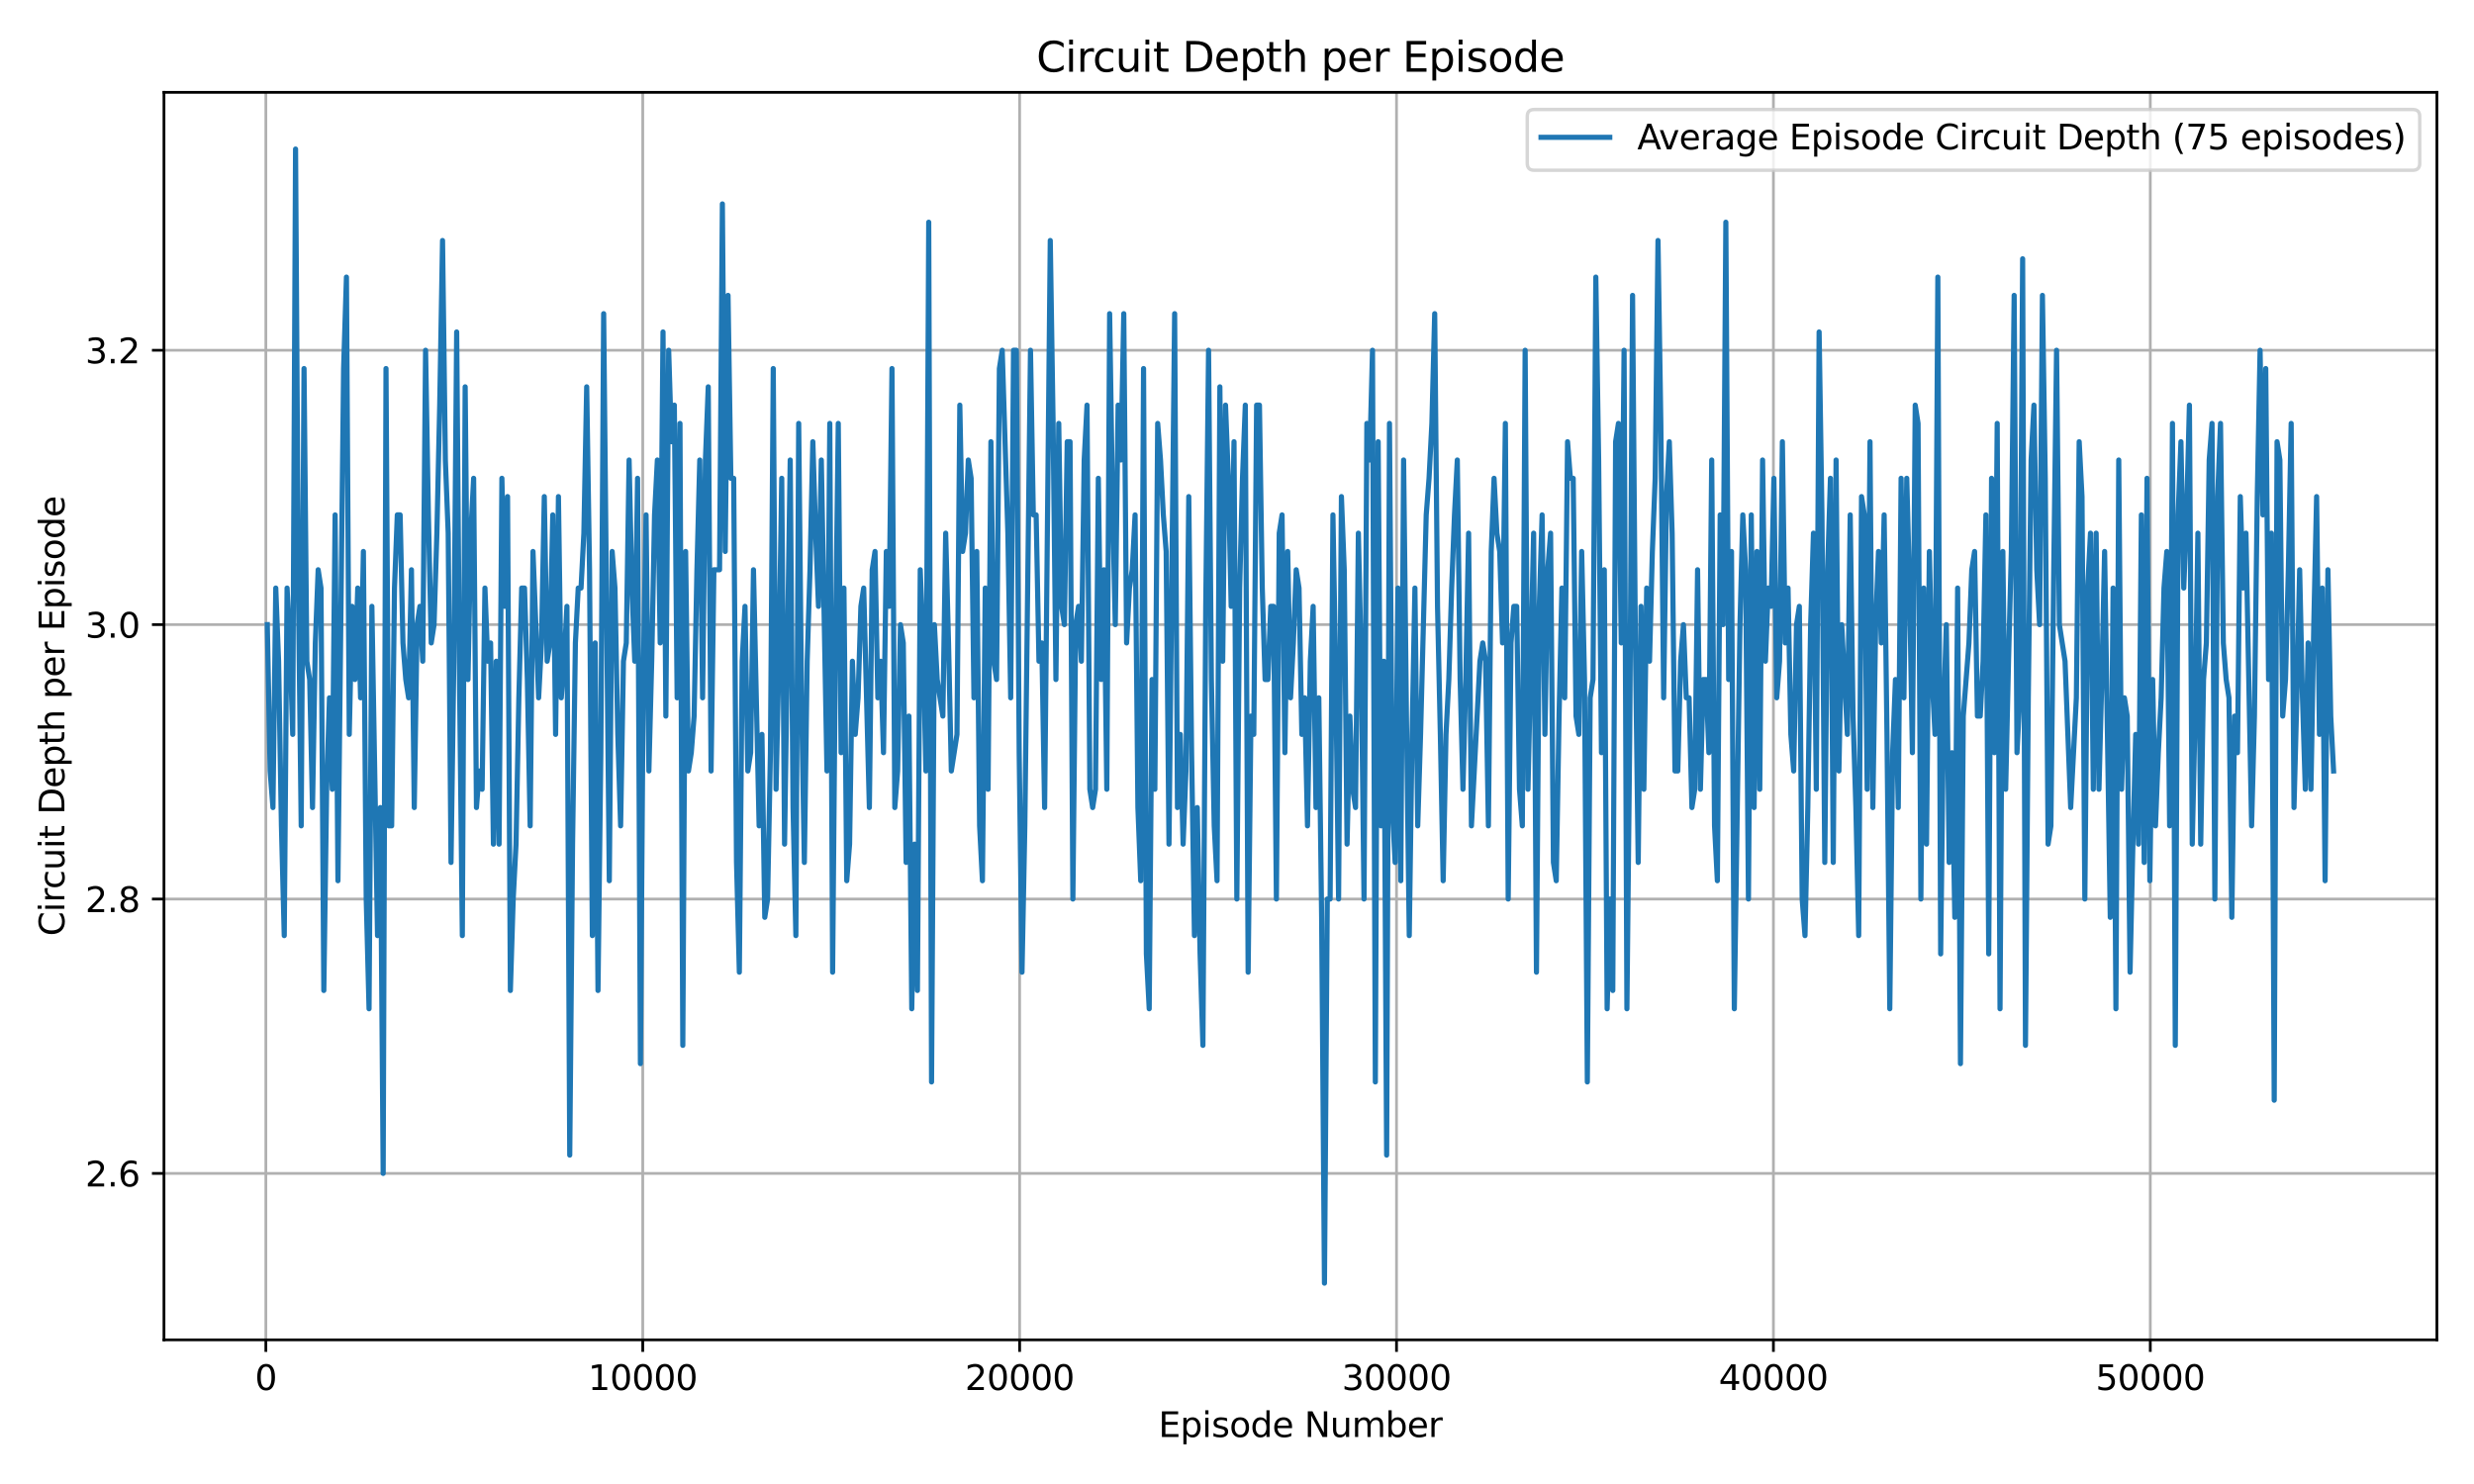 <?xml version="1.0" encoding="utf-8" standalone="no"?>
<!DOCTYPE svg PUBLIC "-//W3C//DTD SVG 1.1//EN"
  "http://www.w3.org/Graphics/SVG/1.1/DTD/svg11.dtd">
<svg xmlns:xlink="http://www.w3.org/1999/xlink" width="720pt" height="432pt" viewBox="0 0 720 432" xmlns="http://www.w3.org/2000/svg" version="1.1">
 <defs>
  <style type="text/css">*{stroke-linejoin: round; stroke-linecap: butt}</style>
 </defs>
 <g id="figure_1">
  <g id="patch_1">
   <path d="M 0 432 
L 720 432 
L 720 0 
L 0 0 
z
" style="fill: #ffffff"/>
  </g>
  <g id="axes_1">
   <g id="patch_2">
    <path d="M 47.72 390.04 
L 709.2 390.04 
L 709.2 26.88 
L 47.72 26.88 
z
" style="fill: #ffffff"/>
   </g>
   <g id="matplotlib.axis_1">
    <g id="xtick_1">
     <g id="line2d_1">
      <path d="M 77.37 390.04 
L 77.37 26.88 
" clip-path="url(#pae2200639e)" style="fill: none; stroke: #b0b0b0; stroke-width: 0.8; stroke-linecap: square"/>
     </g>
     <g id="line2d_2">
      <defs>
       <path id="mbb063ff91b" d="M 0 0 
L 0 3.5 
" style="stroke: #000000; stroke-width: 0.8"/>
      </defs>
      <g>
       <use xlink:href="#mbb063ff91b" x="77.37" y="390.04" style="stroke: #000000; stroke-width: 0.8"/>
      </g>
     </g>
     <g id="text_1">
      <!-- 0 -->
      <g transform="translate(74.189 404.638) scale(0.1 -0.1)">
       <defs>
        <path id="DejaVuSans-30" d="M 2034 4250 
Q 1547 4250 1301 3770 
Q 1056 3291 1056 2328 
Q 1056 1369 1301 889 
Q 1547 409 2034 409 
Q 2525 409 2770 889 
Q 3016 1369 3016 2328 
Q 3016 3291 2770 3770 
Q 2525 4250 2034 4250 
z
M 2034 4750 
Q 2819 4750 3233 4129 
Q 3647 3509 3647 2328 
Q 3647 1150 3233 529 
Q 2819 -91 2034 -91 
Q 1250 -91 836 529 
Q 422 1150 422 2328 
Q 422 3509 836 4129 
Q 1250 4750 2034 4750 
z
" transform="scale(0.016)"/>
       </defs>
       <use xlink:href="#DejaVuSans-30"/>
      </g>
     </g>
    </g>
    <g id="xtick_2">
     <g id="line2d_3">
      <path d="M 187.055 390.04 
L 187.055 26.88 
" clip-path="url(#pae2200639e)" style="fill: none; stroke: #b0b0b0; stroke-width: 0.8; stroke-linecap: square"/>
     </g>
     <g id="line2d_4">
      <g>
       <use xlink:href="#mbb063ff91b" x="187.055" y="390.04" style="stroke: #000000; stroke-width: 0.8"/>
      </g>
     </g>
     <g id="text_2">
      <!-- 10000 -->
      <g transform="translate(171.149 404.638) scale(0.1 -0.1)">
       <defs>
        <path id="DejaVuSans-31" d="M 794 531 
L 1825 531 
L 1825 4091 
L 703 3866 
L 703 4441 
L 1819 4666 
L 2450 4666 
L 2450 531 
L 3481 531 
L 3481 0 
L 794 0 
L 794 531 
z
" transform="scale(0.016)"/>
       </defs>
       <use xlink:href="#DejaVuSans-31"/>
       <use xlink:href="#DejaVuSans-30" transform="translate(63.623 0)"/>
       <use xlink:href="#DejaVuSans-30" transform="translate(127.246 0)"/>
       <use xlink:href="#DejaVuSans-30" transform="translate(190.869 0)"/>
       <use xlink:href="#DejaVuSans-30" transform="translate(254.492 0)"/>
      </g>
     </g>
    </g>
    <g id="xtick_3">
     <g id="line2d_5">
      <path d="M 296.74 390.04 
L 296.74 26.88 
" clip-path="url(#pae2200639e)" style="fill: none; stroke: #b0b0b0; stroke-width: 0.8; stroke-linecap: square"/>
     </g>
     <g id="line2d_6">
      <g>
       <use xlink:href="#mbb063ff91b" x="296.74" y="390.04" style="stroke: #000000; stroke-width: 0.8"/>
      </g>
     </g>
     <g id="text_3">
      <!-- 20000 -->
      <g transform="translate(280.833 404.638) scale(0.1 -0.1)">
       <defs>
        <path id="DejaVuSans-32" d="M 1228 531 
L 3431 531 
L 3431 0 
L 469 0 
L 469 531 
Q 828 903 1448 1529 
Q 2069 2156 2228 2338 
Q 2531 2678 2651 2914 
Q 2772 3150 2772 3378 
Q 2772 3750 2511 3984 
Q 2250 4219 1831 4219 
Q 1534 4219 1204 4116 
Q 875 4013 500 3803 
L 500 4441 
Q 881 4594 1212 4672 
Q 1544 4750 1819 4750 
Q 2544 4750 2975 4387 
Q 3406 4025 3406 3419 
Q 3406 3131 3298 2873 
Q 3191 2616 2906 2266 
Q 2828 2175 2409 1742 
Q 1991 1309 1228 531 
z
" transform="scale(0.016)"/>
       </defs>
       <use xlink:href="#DejaVuSans-32"/>
       <use xlink:href="#DejaVuSans-30" transform="translate(63.623 0)"/>
       <use xlink:href="#DejaVuSans-30" transform="translate(127.246 0)"/>
       <use xlink:href="#DejaVuSans-30" transform="translate(190.869 0)"/>
       <use xlink:href="#DejaVuSans-30" transform="translate(254.492 0)"/>
      </g>
     </g>
    </g>
    <g id="xtick_4">
     <g id="line2d_7">
      <path d="M 406.424 390.04 
L 406.424 26.88 
" clip-path="url(#pae2200639e)" style="fill: none; stroke: #b0b0b0; stroke-width: 0.8; stroke-linecap: square"/>
     </g>
     <g id="line2d_8">
      <g>
       <use xlink:href="#mbb063ff91b" x="406.424" y="390.04" style="stroke: #000000; stroke-width: 0.8"/>
      </g>
     </g>
     <g id="text_4">
      <!-- 30000 -->
      <g transform="translate(390.518 404.638) scale(0.1 -0.1)">
       <defs>
        <path id="DejaVuSans-33" d="M 2597 2516 
Q 3050 2419 3304 2112 
Q 3559 1806 3559 1356 
Q 3559 666 3084 287 
Q 2609 -91 1734 -91 
Q 1441 -91 1130 -33 
Q 819 25 488 141 
L 488 750 
Q 750 597 1062 519 
Q 1375 441 1716 441 
Q 2309 441 2620 675 
Q 2931 909 2931 1356 
Q 2931 1769 2642 2001 
Q 2353 2234 1838 2234 
L 1294 2234 
L 1294 2753 
L 1863 2753 
Q 2328 2753 2575 2939 
Q 2822 3125 2822 3475 
Q 2822 3834 2567 4026 
Q 2313 4219 1838 4219 
Q 1578 4219 1281 4162 
Q 984 4106 628 3988 
L 628 4550 
Q 988 4650 1302 4700 
Q 1616 4750 1894 4750 
Q 2613 4750 3031 4423 
Q 3450 4097 3450 3541 
Q 3450 3153 3228 2886 
Q 3006 2619 2597 2516 
z
" transform="scale(0.016)"/>
       </defs>
       <use xlink:href="#DejaVuSans-33"/>
       <use xlink:href="#DejaVuSans-30" transform="translate(63.623 0)"/>
       <use xlink:href="#DejaVuSans-30" transform="translate(127.246 0)"/>
       <use xlink:href="#DejaVuSans-30" transform="translate(190.869 0)"/>
       <use xlink:href="#DejaVuSans-30" transform="translate(254.492 0)"/>
      </g>
     </g>
    </g>
    <g id="xtick_5">
     <g id="line2d_9">
      <path d="M 516.109 390.04 
L 516.109 26.88 
" clip-path="url(#pae2200639e)" style="fill: none; stroke: #b0b0b0; stroke-width: 0.8; stroke-linecap: square"/>
     </g>
     <g id="line2d_10">
      <g>
       <use xlink:href="#mbb063ff91b" x="516.109" y="390.04" style="stroke: #000000; stroke-width: 0.8"/>
      </g>
     </g>
     <g id="text_5">
      <!-- 40000 -->
      <g transform="translate(500.202 404.638) scale(0.1 -0.1)">
       <defs>
        <path id="DejaVuSans-34" d="M 2419 4116 
L 825 1625 
L 2419 1625 
L 2419 4116 
z
M 2253 4666 
L 3047 4666 
L 3047 1625 
L 3713 1625 
L 3713 1100 
L 3047 1100 
L 3047 0 
L 2419 0 
L 2419 1100 
L 313 1100 
L 313 1709 
L 2253 4666 
z
" transform="scale(0.016)"/>
       </defs>
       <use xlink:href="#DejaVuSans-34"/>
       <use xlink:href="#DejaVuSans-30" transform="translate(63.623 0)"/>
       <use xlink:href="#DejaVuSans-30" transform="translate(127.246 0)"/>
       <use xlink:href="#DejaVuSans-30" transform="translate(190.869 0)"/>
       <use xlink:href="#DejaVuSans-30" transform="translate(254.492 0)"/>
      </g>
     </g>
    </g>
    <g id="xtick_6">
     <g id="line2d_11">
      <path d="M 625.793 390.04 
L 625.793 26.88 
" clip-path="url(#pae2200639e)" style="fill: none; stroke: #b0b0b0; stroke-width: 0.8; stroke-linecap: square"/>
     </g>
     <g id="line2d_12">
      <g>
       <use xlink:href="#mbb063ff91b" x="625.793" y="390.04" style="stroke: #000000; stroke-width: 0.8"/>
      </g>
     </g>
     <g id="text_6">
      <!-- 50000 -->
      <g transform="translate(609.887 404.638) scale(0.1 -0.1)">
       <defs>
        <path id="DejaVuSans-35" d="M 691 4666 
L 3169 4666 
L 3169 4134 
L 1269 4134 
L 1269 2991 
Q 1406 3038 1543 3061 
Q 1681 3084 1819 3084 
Q 2600 3084 3056 2656 
Q 3513 2228 3513 1497 
Q 3513 744 3044 326 
Q 2575 -91 1722 -91 
Q 1428 -91 1123 -41 
Q 819 9 494 109 
L 494 744 
Q 775 591 1075 516 
Q 1375 441 1709 441 
Q 2250 441 2565 725 
Q 2881 1009 2881 1497 
Q 2881 1984 2565 2268 
Q 2250 2553 1709 2553 
Q 1456 2553 1204 2497 
Q 953 2441 691 2322 
L 691 4666 
z
" transform="scale(0.016)"/>
       </defs>
       <use xlink:href="#DejaVuSans-35"/>
       <use xlink:href="#DejaVuSans-30" transform="translate(63.623 0)"/>
       <use xlink:href="#DejaVuSans-30" transform="translate(127.246 0)"/>
       <use xlink:href="#DejaVuSans-30" transform="translate(190.869 0)"/>
       <use xlink:href="#DejaVuSans-30" transform="translate(254.492 0)"/>
      </g>
     </g>
    </g>
    <g id="text_7">
     <!-- Episode Number -->
     <g transform="translate(337.147 418.317) scale(0.1 -0.1)">
      <defs>
       <path id="DejaVuSans-45" d="M 628 4666 
L 3578 4666 
L 3578 4134 
L 1259 4134 
L 1259 2753 
L 3481 2753 
L 3481 2222 
L 1259 2222 
L 1259 531 
L 3634 531 
L 3634 0 
L 628 0 
L 628 4666 
z
" transform="scale(0.016)"/>
       <path id="DejaVuSans-70" d="M 1159 525 
L 1159 -1331 
L 581 -1331 
L 581 3500 
L 1159 3500 
L 1159 2969 
Q 1341 3281 1617 3432 
Q 1894 3584 2278 3584 
Q 2916 3584 3314 3078 
Q 3713 2572 3713 1747 
Q 3713 922 3314 415 
Q 2916 -91 2278 -91 
Q 1894 -91 1617 61 
Q 1341 213 1159 525 
z
M 3116 1747 
Q 3116 2381 2855 2742 
Q 2594 3103 2138 3103 
Q 1681 3103 1420 2742 
Q 1159 2381 1159 1747 
Q 1159 1113 1420 752 
Q 1681 391 2138 391 
Q 2594 391 2855 752 
Q 3116 1113 3116 1747 
z
" transform="scale(0.016)"/>
       <path id="DejaVuSans-69" d="M 603 3500 
L 1178 3500 
L 1178 0 
L 603 0 
L 603 3500 
z
M 603 4863 
L 1178 4863 
L 1178 4134 
L 603 4134 
L 603 4863 
z
" transform="scale(0.016)"/>
       <path id="DejaVuSans-73" d="M 2834 3397 
L 2834 2853 
Q 2591 2978 2328 3040 
Q 2066 3103 1784 3103 
Q 1356 3103 1142 2972 
Q 928 2841 928 2578 
Q 928 2378 1081 2264 
Q 1234 2150 1697 2047 
L 1894 2003 
Q 2506 1872 2764 1633 
Q 3022 1394 3022 966 
Q 3022 478 2636 193 
Q 2250 -91 1575 -91 
Q 1294 -91 989 -36 
Q 684 19 347 128 
L 347 722 
Q 666 556 975 473 
Q 1284 391 1588 391 
Q 1994 391 2212 530 
Q 2431 669 2431 922 
Q 2431 1156 2273 1281 
Q 2116 1406 1581 1522 
L 1381 1569 
Q 847 1681 609 1914 
Q 372 2147 372 2553 
Q 372 3047 722 3315 
Q 1072 3584 1716 3584 
Q 2034 3584 2315 3537 
Q 2597 3491 2834 3397 
z
" transform="scale(0.016)"/>
       <path id="DejaVuSans-6f" d="M 1959 3097 
Q 1497 3097 1228 2736 
Q 959 2375 959 1747 
Q 959 1119 1226 758 
Q 1494 397 1959 397 
Q 2419 397 2687 759 
Q 2956 1122 2956 1747 
Q 2956 2369 2687 2733 
Q 2419 3097 1959 3097 
z
M 1959 3584 
Q 2709 3584 3137 3096 
Q 3566 2609 3566 1747 
Q 3566 888 3137 398 
Q 2709 -91 1959 -91 
Q 1206 -91 779 398 
Q 353 888 353 1747 
Q 353 2609 779 3096 
Q 1206 3584 1959 3584 
z
" transform="scale(0.016)"/>
       <path id="DejaVuSans-64" d="M 2906 2969 
L 2906 4863 
L 3481 4863 
L 3481 0 
L 2906 0 
L 2906 525 
Q 2725 213 2448 61 
Q 2172 -91 1784 -91 
Q 1150 -91 751 415 
Q 353 922 353 1747 
Q 353 2572 751 3078 
Q 1150 3584 1784 3584 
Q 2172 3584 2448 3432 
Q 2725 3281 2906 2969 
z
M 947 1747 
Q 947 1113 1208 752 
Q 1469 391 1925 391 
Q 2381 391 2643 752 
Q 2906 1113 2906 1747 
Q 2906 2381 2643 2742 
Q 2381 3103 1925 3103 
Q 1469 3103 1208 2742 
Q 947 2381 947 1747 
z
" transform="scale(0.016)"/>
       <path id="DejaVuSans-65" d="M 3597 1894 
L 3597 1613 
L 953 1613 
Q 991 1019 1311 708 
Q 1631 397 2203 397 
Q 2534 397 2845 478 
Q 3156 559 3463 722 
L 3463 178 
Q 3153 47 2828 -22 
Q 2503 -91 2169 -91 
Q 1331 -91 842 396 
Q 353 884 353 1716 
Q 353 2575 817 3079 
Q 1281 3584 2069 3584 
Q 2775 3584 3186 3129 
Q 3597 2675 3597 1894 
z
M 3022 2063 
Q 3016 2534 2758 2815 
Q 2500 3097 2075 3097 
Q 1594 3097 1305 2825 
Q 1016 2553 972 2059 
L 3022 2063 
z
" transform="scale(0.016)"/>
       <path id="DejaVuSans-20" transform="scale(0.016)"/>
       <path id="DejaVuSans-4e" d="M 628 4666 
L 1478 4666 
L 3547 763 
L 3547 4666 
L 4159 4666 
L 4159 0 
L 3309 0 
L 1241 3903 
L 1241 0 
L 628 0 
L 628 4666 
z
" transform="scale(0.016)"/>
       <path id="DejaVuSans-75" d="M 544 1381 
L 544 3500 
L 1119 3500 
L 1119 1403 
Q 1119 906 1312 657 
Q 1506 409 1894 409 
Q 2359 409 2629 706 
Q 2900 1003 2900 1516 
L 2900 3500 
L 3475 3500 
L 3475 0 
L 2900 0 
L 2900 538 
Q 2691 219 2414 64 
Q 2138 -91 1772 -91 
Q 1169 -91 856 284 
Q 544 659 544 1381 
z
M 1991 3584 
L 1991 3584 
z
" transform="scale(0.016)"/>
       <path id="DejaVuSans-6d" d="M 3328 2828 
Q 3544 3216 3844 3400 
Q 4144 3584 4550 3584 
Q 5097 3584 5394 3201 
Q 5691 2819 5691 2113 
L 5691 0 
L 5113 0 
L 5113 2094 
Q 5113 2597 4934 2840 
Q 4756 3084 4391 3084 
Q 3944 3084 3684 2787 
Q 3425 2491 3425 1978 
L 3425 0 
L 2847 0 
L 2847 2094 
Q 2847 2600 2669 2842 
Q 2491 3084 2119 3084 
Q 1678 3084 1418 2786 
Q 1159 2488 1159 1978 
L 1159 0 
L 581 0 
L 581 3500 
L 1159 3500 
L 1159 2956 
Q 1356 3278 1631 3431 
Q 1906 3584 2284 3584 
Q 2666 3584 2933 3390 
Q 3200 3197 3328 2828 
z
" transform="scale(0.016)"/>
       <path id="DejaVuSans-62" d="M 3116 1747 
Q 3116 2381 2855 2742 
Q 2594 3103 2138 3103 
Q 1681 3103 1420 2742 
Q 1159 2381 1159 1747 
Q 1159 1113 1420 752 
Q 1681 391 2138 391 
Q 2594 391 2855 752 
Q 3116 1113 3116 1747 
z
M 1159 2969 
Q 1341 3281 1617 3432 
Q 1894 3584 2278 3584 
Q 2916 3584 3314 3078 
Q 3713 2572 3713 1747 
Q 3713 922 3314 415 
Q 2916 -91 2278 -91 
Q 1894 -91 1617 61 
Q 1341 213 1159 525 
L 1159 0 
L 581 0 
L 581 4863 
L 1159 4863 
L 1159 2969 
z
" transform="scale(0.016)"/>
       <path id="DejaVuSans-72" d="M 2631 2963 
Q 2534 3019 2420 3045 
Q 2306 3072 2169 3072 
Q 1681 3072 1420 2755 
Q 1159 2438 1159 1844 
L 1159 0 
L 581 0 
L 581 3500 
L 1159 3500 
L 1159 2956 
Q 1341 3275 1631 3429 
Q 1922 3584 2338 3584 
Q 2397 3584 2469 3576 
Q 2541 3569 2628 3553 
L 2631 2963 
z
" transform="scale(0.016)"/>
      </defs>
      <use xlink:href="#DejaVuSans-45"/>
      <use xlink:href="#DejaVuSans-70" transform="translate(63.184 0)"/>
      <use xlink:href="#DejaVuSans-69" transform="translate(126.66 0)"/>
      <use xlink:href="#DejaVuSans-73" transform="translate(154.443 0)"/>
      <use xlink:href="#DejaVuSans-6f" transform="translate(206.543 0)"/>
      <use xlink:href="#DejaVuSans-64" transform="translate(267.725 0)"/>
      <use xlink:href="#DejaVuSans-65" transform="translate(331.201 0)"/>
      <use xlink:href="#DejaVuSans-20" transform="translate(392.725 0)"/>
      <use xlink:href="#DejaVuSans-4e" transform="translate(424.512 0)"/>
      <use xlink:href="#DejaVuSans-75" transform="translate(499.316 0)"/>
      <use xlink:href="#DejaVuSans-6d" transform="translate(562.695 0)"/>
      <use xlink:href="#DejaVuSans-62" transform="translate(660.107 0)"/>
      <use xlink:href="#DejaVuSans-65" transform="translate(723.584 0)"/>
      <use xlink:href="#DejaVuSans-72" transform="translate(785.107 0)"/>
     </g>
    </g>
   </g>
   <g id="matplotlib.axis_2">
    <g id="ytick_1">
     <g id="line2d_13">
      <path d="M 47.72 341.583 
L 709.2 341.583 
" clip-path="url(#pae2200639e)" style="fill: none; stroke: #b0b0b0; stroke-width: 0.8; stroke-linecap: square"/>
     </g>
     <g id="line2d_14">
      <defs>
       <path id="m17be0fa4cf" d="M 0 0 
L -3.5 0 
" style="stroke: #000000; stroke-width: 0.8"/>
      </defs>
      <g>
       <use xlink:href="#m17be0fa4cf" x="47.72" y="341.583" style="stroke: #000000; stroke-width: 0.8"/>
      </g>
     </g>
     <g id="text_8">
      <!-- 2.6 -->
      <g transform="translate(24.817 345.382) scale(0.1 -0.1)">
       <defs>
        <path id="DejaVuSans-2e" d="M 684 794 
L 1344 794 
L 1344 0 
L 684 0 
L 684 794 
z
" transform="scale(0.016)"/>
        <path id="DejaVuSans-36" d="M 2113 2584 
Q 1688 2584 1439 2293 
Q 1191 2003 1191 1497 
Q 1191 994 1439 701 
Q 1688 409 2113 409 
Q 2538 409 2786 701 
Q 3034 994 3034 1497 
Q 3034 2003 2786 2293 
Q 2538 2584 2113 2584 
z
M 3366 4563 
L 3366 3988 
Q 3128 4100 2886 4159 
Q 2644 4219 2406 4219 
Q 1781 4219 1451 3797 
Q 1122 3375 1075 2522 
Q 1259 2794 1537 2939 
Q 1816 3084 2150 3084 
Q 2853 3084 3261 2657 
Q 3669 2231 3669 1497 
Q 3669 778 3244 343 
Q 2819 -91 2113 -91 
Q 1303 -91 875 529 
Q 447 1150 447 2328 
Q 447 3434 972 4092 
Q 1497 4750 2381 4750 
Q 2619 4750 2861 4703 
Q 3103 4656 3366 4563 
z
" transform="scale(0.016)"/>
       </defs>
       <use xlink:href="#DejaVuSans-32"/>
       <use xlink:href="#DejaVuSans-2e" transform="translate(63.623 0)"/>
       <use xlink:href="#DejaVuSans-36" transform="translate(95.41 0)"/>
      </g>
     </g>
    </g>
    <g id="ytick_2">
     <g id="line2d_15">
      <path d="M 47.72 261.709 
L 709.2 261.709 
" clip-path="url(#pae2200639e)" style="fill: none; stroke: #b0b0b0; stroke-width: 0.8; stroke-linecap: square"/>
     </g>
     <g id="line2d_16">
      <g>
       <use xlink:href="#m17be0fa4cf" x="47.72" y="261.709" style="stroke: #000000; stroke-width: 0.8"/>
      </g>
     </g>
     <g id="text_9">
      <!-- 2.8 -->
      <g transform="translate(24.817 265.508) scale(0.1 -0.1)">
       <defs>
        <path id="DejaVuSans-38" d="M 2034 2216 
Q 1584 2216 1326 1975 
Q 1069 1734 1069 1313 
Q 1069 891 1326 650 
Q 1584 409 2034 409 
Q 2484 409 2743 651 
Q 3003 894 3003 1313 
Q 3003 1734 2745 1975 
Q 2488 2216 2034 2216 
z
M 1403 2484 
Q 997 2584 770 2862 
Q 544 3141 544 3541 
Q 544 4100 942 4425 
Q 1341 4750 2034 4750 
Q 2731 4750 3128 4425 
Q 3525 4100 3525 3541 
Q 3525 3141 3298 2862 
Q 3072 2584 2669 2484 
Q 3125 2378 3379 2068 
Q 3634 1759 3634 1313 
Q 3634 634 3220 271 
Q 2806 -91 2034 -91 
Q 1263 -91 848 271 
Q 434 634 434 1313 
Q 434 1759 690 2068 
Q 947 2378 1403 2484 
z
M 1172 3481 
Q 1172 3119 1398 2916 
Q 1625 2713 2034 2713 
Q 2441 2713 2670 2916 
Q 2900 3119 2900 3481 
Q 2900 3844 2670 4047 
Q 2441 4250 2034 4250 
Q 1625 4250 1398 4047 
Q 1172 3844 1172 3481 
z
" transform="scale(0.016)"/>
       </defs>
       <use xlink:href="#DejaVuSans-32"/>
       <use xlink:href="#DejaVuSans-2e" transform="translate(63.623 0)"/>
       <use xlink:href="#DejaVuSans-38" transform="translate(95.41 0)"/>
      </g>
     </g>
    </g>
    <g id="ytick_3">
     <g id="line2d_17">
      <path d="M 47.72 181.835 
L 709.2 181.835 
" clip-path="url(#pae2200639e)" style="fill: none; stroke: #b0b0b0; stroke-width: 0.8; stroke-linecap: square"/>
     </g>
     <g id="line2d_18">
      <g>
       <use xlink:href="#m17be0fa4cf" x="47.72" y="181.835" style="stroke: #000000; stroke-width: 0.8"/>
      </g>
     </g>
     <g id="text_10">
      <!-- 3.0 -->
      <g transform="translate(24.817 185.635) scale(0.1 -0.1)">
       <use xlink:href="#DejaVuSans-33"/>
       <use xlink:href="#DejaVuSans-2e" transform="translate(63.623 0)"/>
       <use xlink:href="#DejaVuSans-30" transform="translate(95.41 0)"/>
      </g>
     </g>
    </g>
    <g id="ytick_4">
     <g id="line2d_19">
      <path d="M 47.72 101.961 
L 709.2 101.961 
" clip-path="url(#pae2200639e)" style="fill: none; stroke: #b0b0b0; stroke-width: 0.8; stroke-linecap: square"/>
     </g>
     <g id="line2d_20">
      <g>
       <use xlink:href="#m17be0fa4cf" x="47.72" y="101.961" style="stroke: #000000; stroke-width: 0.8"/>
      </g>
     </g>
     <g id="text_11">
      <!-- 3.2 -->
      <g transform="translate(24.817 105.761) scale(0.1 -0.1)">
       <use xlink:href="#DejaVuSans-33"/>
       <use xlink:href="#DejaVuSans-2e" transform="translate(63.623 0)"/>
       <use xlink:href="#DejaVuSans-32" transform="translate(95.41 0)"/>
      </g>
     </g>
    </g>
    <g id="text_12">
     <!-- Circuit Depth per Episode -->
     <g transform="translate(18.737 272.491) rotate(-90) scale(0.1 -0.1)">
      <defs>
       <path id="DejaVuSans-43" d="M 4122 4306 
L 4122 3641 
Q 3803 3938 3442 4084 
Q 3081 4231 2675 4231 
Q 1875 4231 1450 3742 
Q 1025 3253 1025 2328 
Q 1025 1406 1450 917 
Q 1875 428 2675 428 
Q 3081 428 3442 575 
Q 3803 722 4122 1019 
L 4122 359 
Q 3791 134 3420 21 
Q 3050 -91 2638 -91 
Q 1578 -91 968 557 
Q 359 1206 359 2328 
Q 359 3453 968 4101 
Q 1578 4750 2638 4750 
Q 3056 4750 3426 4639 
Q 3797 4528 4122 4306 
z
" transform="scale(0.016)"/>
       <path id="DejaVuSans-63" d="M 3122 3366 
L 3122 2828 
Q 2878 2963 2633 3030 
Q 2388 3097 2138 3097 
Q 1578 3097 1268 2742 
Q 959 2388 959 1747 
Q 959 1106 1268 751 
Q 1578 397 2138 397 
Q 2388 397 2633 464 
Q 2878 531 3122 666 
L 3122 134 
Q 2881 22 2623 -34 
Q 2366 -91 2075 -91 
Q 1284 -91 818 406 
Q 353 903 353 1747 
Q 353 2603 823 3093 
Q 1294 3584 2113 3584 
Q 2378 3584 2631 3529 
Q 2884 3475 3122 3366 
z
" transform="scale(0.016)"/>
       <path id="DejaVuSans-74" d="M 1172 4494 
L 1172 3500 
L 2356 3500 
L 2356 3053 
L 1172 3053 
L 1172 1153 
Q 1172 725 1289 603 
Q 1406 481 1766 481 
L 2356 481 
L 2356 0 
L 1766 0 
Q 1100 0 847 248 
Q 594 497 594 1153 
L 594 3053 
L 172 3053 
L 172 3500 
L 594 3500 
L 594 4494 
L 1172 4494 
z
" transform="scale(0.016)"/>
       <path id="DejaVuSans-44" d="M 1259 4147 
L 1259 519 
L 2022 519 
Q 2988 519 3436 956 
Q 3884 1394 3884 2338 
Q 3884 3275 3436 3711 
Q 2988 4147 2022 4147 
L 1259 4147 
z
M 628 4666 
L 1925 4666 
Q 3281 4666 3915 4102 
Q 4550 3538 4550 2338 
Q 4550 1131 3912 565 
Q 3275 0 1925 0 
L 628 0 
L 628 4666 
z
" transform="scale(0.016)"/>
       <path id="DejaVuSans-68" d="M 3513 2113 
L 3513 0 
L 2938 0 
L 2938 2094 
Q 2938 2591 2744 2837 
Q 2550 3084 2163 3084 
Q 1697 3084 1428 2787 
Q 1159 2491 1159 1978 
L 1159 0 
L 581 0 
L 581 4863 
L 1159 4863 
L 1159 2956 
Q 1366 3272 1645 3428 
Q 1925 3584 2291 3584 
Q 2894 3584 3203 3211 
Q 3513 2838 3513 2113 
z
" transform="scale(0.016)"/>
      </defs>
      <use xlink:href="#DejaVuSans-43"/>
      <use xlink:href="#DejaVuSans-69" transform="translate(69.824 0)"/>
      <use xlink:href="#DejaVuSans-72" transform="translate(97.607 0)"/>
      <use xlink:href="#DejaVuSans-63" transform="translate(136.471 0)"/>
      <use xlink:href="#DejaVuSans-75" transform="translate(191.451 0)"/>
      <use xlink:href="#DejaVuSans-69" transform="translate(254.83 0)"/>
      <use xlink:href="#DejaVuSans-74" transform="translate(282.613 0)"/>
      <use xlink:href="#DejaVuSans-20" transform="translate(321.822 0)"/>
      <use xlink:href="#DejaVuSans-44" transform="translate(353.609 0)"/>
      <use xlink:href="#DejaVuSans-65" transform="translate(430.611 0)"/>
      <use xlink:href="#DejaVuSans-70" transform="translate(492.135 0)"/>
      <use xlink:href="#DejaVuSans-74" transform="translate(555.611 0)"/>
      <use xlink:href="#DejaVuSans-68" transform="translate(594.82 0)"/>
      <use xlink:href="#DejaVuSans-20" transform="translate(658.199 0)"/>
      <use xlink:href="#DejaVuSans-70" transform="translate(689.986 0)"/>
      <use xlink:href="#DejaVuSans-65" transform="translate(753.463 0)"/>
      <use xlink:href="#DejaVuSans-72" transform="translate(814.986 0)"/>
      <use xlink:href="#DejaVuSans-20" transform="translate(856.1 0)"/>
      <use xlink:href="#DejaVuSans-45" transform="translate(887.887 0)"/>
      <use xlink:href="#DejaVuSans-70" transform="translate(951.07 0)"/>
      <use xlink:href="#DejaVuSans-69" transform="translate(1014.547 0)"/>
      <use xlink:href="#DejaVuSans-73" transform="translate(1042.33 0)"/>
      <use xlink:href="#DejaVuSans-6f" transform="translate(1094.43 0)"/>
      <use xlink:href="#DejaVuSans-64" transform="translate(1155.611 0)"/>
      <use xlink:href="#DejaVuSans-65" transform="translate(1219.088 0)"/>
     </g>
    </g>
   </g>
   <g id="line2d_21">
    <path d="M 77.787 181.835 
L 78.61 224.435 
L 79.433 235.085 
L 80.255 171.186 
L 81.078 192.485 
L 81.9 240.41 
L 82.723 272.359 
L 83.546 171.186 
L 84.368 187.16 
L 85.191 213.785 
L 86.014 43.387 
L 86.836 171.186 
L 87.659 240.41 
L 88.482 107.286 
L 89.304 192.485 
L 90.127 197.81 
L 90.949 235.085 
L 91.772 187.16 
L 92.595 165.861 
L 93.417 171.186 
L 94.24 288.334 
L 95.063 229.76 
L 95.885 203.135 
L 96.708 229.76 
L 97.53 149.886 
L 98.353 256.384 
L 99.998 107.286 
L 100.821 80.662 
L 101.644 213.785 
L 102.466 176.51 
L 103.289 197.81 
L 104.112 171.186 
L 104.934 203.135 
L 105.757 160.536 
L 106.579 261.709 
L 107.402 293.659 
L 108.225 176.51 
L 109.87 272.359 
L 110.693 235.085 
L 111.515 341.583 
L 112.338 107.286 
L 113.161 240.41 
L 113.983 240.41 
L 114.806 171.186 
L 115.628 149.886 
L 116.451 149.886 
L 117.274 187.16 
L 118.096 197.81 
L 118.919 203.135 
L 119.742 165.861 
L 120.564 235.085 
L 121.387 181.835 
L 122.21 176.51 
L 123.032 192.485 
L 123.855 101.961 
L 124.677 149.886 
L 125.5 187.16 
L 126.323 181.835 
L 127.145 155.211 
L 127.968 117.936 
L 128.791 70.012 
L 129.613 133.911 
L 130.436 155.211 
L 131.258 251.059 
L 132.081 192.485 
L 132.904 96.637 
L 133.726 197.81 
L 134.549 272.359 
L 135.372 112.611 
L 136.194 197.81 
L 137.017 155.211 
L 137.84 139.236 
L 138.662 235.085 
L 139.485 224.435 
L 140.307 229.76 
L 141.13 171.186 
L 141.953 192.485 
L 142.775 187.16 
L 143.598 245.734 
L 144.421 192.485 
L 145.243 245.734 
L 146.066 139.236 
L 146.889 176.51 
L 147.711 144.561 
L 148.534 288.334 
L 149.356 261.709 
L 150.179 245.734 
L 151.002 203.135 
L 151.824 171.186 
L 152.647 171.186 
L 153.47 197.81 
L 154.292 240.41 
L 155.115 160.536 
L 156.76 203.135 
L 157.583 187.16 
L 158.405 144.561 
L 159.228 192.485 
L 160.051 187.16 
L 160.873 149.886 
L 161.696 213.785 
L 162.519 144.561 
L 163.341 203.135 
L 164.164 192.485 
L 164.986 176.51 
L 165.809 336.258 
L 166.632 245.734 
L 167.454 187.16 
L 168.277 171.186 
L 169.1 171.186 
L 169.922 155.211 
L 170.745 112.611 
L 171.568 165.861 
L 172.39 272.359 
L 173.213 187.16 
L 174.035 288.334 
L 174.858 219.11 
L 175.681 91.312 
L 177.326 256.384 
L 178.149 160.536 
L 178.971 171.186 
L 179.794 213.785 
L 180.617 240.41 
L 181.439 192.485 
L 182.262 187.16 
L 183.084 133.911 
L 183.907 171.186 
L 184.73 192.485 
L 185.552 139.236 
L 186.375 309.634 
L 187.198 197.81 
L 188.02 149.886 
L 188.843 224.435 
L 189.665 192.485 
L 190.488 149.886 
L 191.311 133.911 
L 192.133 187.16 
L 192.956 96.637 
L 193.779 208.46 
L 194.601 101.961 
L 195.424 128.586 
L 196.247 117.936 
L 197.069 203.135 
L 197.892 123.261 
L 198.714 304.309 
L 199.537 160.536 
L 200.36 224.435 
L 201.182 219.11 
L 202.005 208.46 
L 202.828 165.861 
L 203.65 133.911 
L 204.473 203.135 
L 205.296 133.911 
L 206.118 112.611 
L 206.941 224.435 
L 207.763 165.861 
L 209.409 165.861 
L 210.231 59.362 
L 211.054 160.536 
L 211.877 85.987 
L 212.699 139.236 
L 213.522 139.236 
L 214.345 251.059 
L 215.167 283.009 
L 215.99 192.485 
L 216.812 176.51 
L 217.635 224.435 
L 218.458 219.11 
L 219.28 165.861 
L 220.926 240.41 
L 221.748 213.785 
L 222.571 267.034 
L 223.393 261.709 
L 224.216 219.11 
L 225.039 107.286 
L 225.861 229.76 
L 226.684 192.485 
L 227.507 139.236 
L 228.329 245.734 
L 229.975 133.911 
L 230.797 235.085 
L 231.62 272.359 
L 232.442 123.261 
L 233.265 203.135 
L 234.088 251.059 
L 234.91 192.485 
L 235.733 165.861 
L 236.556 128.586 
L 237.378 155.211 
L 238.201 176.51 
L 239.024 133.911 
L 240.669 224.435 
L 241.491 123.261 
L 242.314 283.009 
L 243.137 187.16 
L 243.959 123.261 
L 244.782 219.11 
L 245.605 171.186 
L 246.427 256.384 
L 247.25 245.734 
L 248.073 192.485 
L 248.895 213.785 
L 249.718 203.135 
L 250.54 176.51 
L 251.363 171.186 
L 253.008 235.085 
L 253.831 165.861 
L 254.654 160.536 
L 255.476 203.135 
L 256.299 192.485 
L 257.121 219.11 
L 257.944 160.536 
L 258.767 176.51 
L 259.589 107.286 
L 260.412 235.085 
L 261.235 224.435 
L 262.057 181.835 
L 262.88 187.16 
L 263.703 251.059 
L 264.525 208.46 
L 265.348 293.659 
L 266.17 245.734 
L 266.993 288.334 
L 267.816 165.861 
L 268.638 187.16 
L 269.461 224.435 
L 270.284 64.687 
L 271.106 314.959 
L 271.929 181.835 
L 272.752 197.81 
L 274.397 208.46 
L 275.219 155.211 
L 276.042 187.16 
L 276.865 224.435 
L 278.51 213.785 
L 279.333 117.936 
L 280.155 160.536 
L 280.978 155.211 
L 281.801 133.911 
L 282.623 139.236 
L 283.446 203.135 
L 284.268 160.536 
L 285.091 240.41 
L 285.914 256.384 
L 286.736 171.186 
L 287.559 229.76 
L 288.382 128.586 
L 289.204 192.485 
L 290.027 197.81 
L 290.849 107.286 
L 291.672 101.961 
L 293.317 155.211 
L 294.14 203.135 
L 294.963 101.961 
L 295.785 101.961 
L 296.608 219.11 
L 297.431 283.009 
L 298.253 240.41 
L 299.898 101.961 
L 300.721 149.886 
L 301.544 149.886 
L 302.366 192.485 
L 303.189 187.16 
L 304.012 235.085 
L 305.657 70.012 
L 306.48 123.261 
L 307.302 197.81 
L 308.125 123.261 
L 308.947 176.51 
L 309.77 181.835 
L 310.593 128.586 
L 311.415 128.586 
L 312.238 261.709 
L 313.061 181.835 
L 313.883 176.51 
L 314.706 192.485 
L 315.528 133.911 
L 316.351 117.936 
L 317.174 229.76 
L 317.996 235.085 
L 318.819 229.76 
L 319.642 139.236 
L 320.464 197.81 
L 321.287 165.861 
L 322.11 229.76 
L 322.932 91.312 
L 323.755 144.561 
L 324.577 181.835 
L 325.4 117.936 
L 326.223 133.911 
L 327.045 91.312 
L 327.868 187.16 
L 328.691 171.186 
L 329.513 165.861 
L 330.336 149.886 
L 331.159 235.085 
L 331.981 256.384 
L 332.804 107.286 
L 333.626 277.684 
L 334.449 293.659 
L 335.272 197.81 
L 336.094 229.76 
L 336.917 123.261 
L 337.74 133.911 
L 338.562 149.886 
L 339.385 160.536 
L 340.208 245.734 
L 341.853 91.312 
L 342.675 235.085 
L 343.498 213.785 
L 344.321 245.734 
L 345.143 224.435 
L 345.966 144.561 
L 346.789 219.11 
L 347.611 272.359 
L 348.434 235.085 
L 349.256 277.684 
L 350.079 304.309 
L 350.902 176.51 
L 351.724 101.961 
L 352.547 197.81 
L 353.37 240.41 
L 354.192 256.384 
L 355.015 112.611 
L 355.838 192.485 
L 356.66 117.936 
L 357.483 139.236 
L 358.305 176.51 
L 359.128 128.586 
L 359.951 261.709 
L 360.773 171.186 
L 361.596 139.236 
L 362.419 117.936 
L 363.241 283.009 
L 364.064 208.46 
L 364.887 213.785 
L 365.709 117.936 
L 366.532 117.936 
L 367.354 171.186 
L 368.177 197.81 
L 369 197.81 
L 369.822 176.51 
L 370.645 176.51 
L 371.468 261.709 
L 372.29 155.211 
L 373.113 149.886 
L 373.936 219.11 
L 374.758 160.536 
L 375.581 203.135 
L 376.403 187.16 
L 377.226 165.861 
L 378.049 171.186 
L 378.871 213.785 
L 379.694 203.135 
L 380.517 240.41 
L 381.339 192.485 
L 382.162 176.51 
L 382.984 235.085 
L 383.807 203.135 
L 384.63 267.034 
L 385.452 373.533 
L 386.275 261.709 
L 387.098 261.709 
L 387.92 149.886 
L 388.743 197.81 
L 389.566 261.709 
L 390.388 144.561 
L 391.211 165.861 
L 392.033 245.734 
L 392.856 208.46 
L 393.679 229.76 
L 394.501 235.085 
L 395.324 155.211 
L 396.147 192.485 
L 396.969 261.709 
L 397.792 123.261 
L 398.615 133.911 
L 399.437 101.961 
L 400.26 314.959 
L 401.082 128.586 
L 401.905 240.41 
L 402.728 192.485 
L 403.55 336.258 
L 404.373 123.261 
L 405.196 235.085 
L 406.018 251.059 
L 406.841 171.186 
L 407.664 256.384 
L 408.486 133.911 
L 409.309 208.46 
L 410.131 272.359 
L 410.954 213.785 
L 411.777 171.186 
L 412.599 240.41 
L 413.422 213.785 
L 415.067 149.886 
L 415.89 139.236 
L 416.712 123.261 
L 417.535 91.312 
L 418.358 176.51 
L 419.18 213.785 
L 420.003 256.384 
L 420.826 213.785 
L 421.648 197.81 
L 422.471 171.186 
L 423.294 149.886 
L 424.116 133.911 
L 424.939 197.81 
L 425.761 229.76 
L 426.584 197.81 
L 427.407 155.211 
L 428.229 240.41 
L 430.697 192.485 
L 431.52 187.16 
L 432.343 192.485 
L 433.165 240.41 
L 433.988 160.536 
L 434.81 139.236 
L 435.633 155.211 
L 436.456 160.536 
L 437.278 187.16 
L 438.101 123.261 
L 438.924 261.709 
L 439.746 187.16 
L 440.569 176.51 
L 441.392 176.51 
L 442.214 229.76 
L 443.037 240.41 
L 443.859 101.961 
L 444.682 229.76 
L 446.327 155.211 
L 447.15 283.009 
L 447.973 176.51 
L 448.795 149.886 
L 449.618 213.785 
L 450.44 165.861 
L 451.263 155.211 
L 452.086 251.059 
L 452.908 256.384 
L 453.731 208.46 
L 454.554 171.186 
L 455.376 203.135 
L 456.199 128.586 
L 457.022 139.236 
L 457.844 139.236 
L 458.667 208.46 
L 459.489 213.785 
L 460.312 160.536 
L 461.135 197.81 
L 461.957 314.959 
L 462.78 203.135 
L 463.603 197.81 
L 464.425 80.662 
L 465.248 133.911 
L 466.071 219.11 
L 466.893 165.861 
L 467.716 293.659 
L 468.538 261.709 
L 469.361 288.334 
L 470.184 128.586 
L 471.006 123.261 
L 471.829 187.16 
L 472.652 101.961 
L 473.474 293.659 
L 474.297 213.785 
L 475.119 85.987 
L 475.942 187.16 
L 476.765 251.059 
L 477.587 176.51 
L 478.41 229.76 
L 479.233 171.186 
L 480.055 192.485 
L 480.878 160.536 
L 481.701 139.236 
L 482.523 70.012 
L 483.346 123.261 
L 484.168 203.135 
L 484.991 144.561 
L 485.814 128.586 
L 486.636 155.211 
L 487.459 224.435 
L 488.282 224.435 
L 489.104 192.485 
L 489.927 181.835 
L 490.75 203.135 
L 491.572 203.135 
L 492.395 235.085 
L 493.217 229.76 
L 494.04 165.861 
L 494.863 229.76 
L 495.685 197.81 
L 496.508 197.81 
L 497.331 219.11 
L 498.153 133.911 
L 498.976 240.41 
L 499.799 256.384 
L 500.621 149.886 
L 501.444 181.835 
L 502.266 64.687 
L 503.089 197.81 
L 503.912 160.536 
L 504.734 293.659 
L 506.38 181.835 
L 507.202 149.886 
L 508.025 165.861 
L 508.847 261.709 
L 509.67 149.886 
L 510.493 235.085 
L 511.315 160.536 
L 512.138 229.76 
L 512.961 133.911 
L 513.783 192.485 
L 514.606 171.186 
L 515.429 176.51 
L 516.251 139.236 
L 517.074 203.135 
L 517.896 192.485 
L 518.719 128.586 
L 519.542 187.16 
L 520.364 171.186 
L 521.187 213.785 
L 522.01 224.435 
L 522.832 181.835 
L 523.655 176.51 
L 524.478 261.709 
L 525.3 272.359 
L 526.123 235.085 
L 526.945 181.835 
L 527.768 155.211 
L 528.591 229.76 
L 529.413 96.637 
L 530.236 149.886 
L 531.059 251.059 
L 531.881 165.861 
L 532.704 139.236 
L 533.527 251.059 
L 534.349 133.911 
L 535.172 224.435 
L 535.994 181.835 
L 537.64 213.785 
L 538.462 149.886 
L 539.285 208.46 
L 540.108 235.085 
L 540.93 272.359 
L 541.753 144.561 
L 542.575 149.886 
L 543.398 229.76 
L 544.221 128.586 
L 545.043 235.085 
L 545.866 181.835 
L 546.689 160.536 
L 547.511 187.16 
L 548.334 149.886 
L 549.157 213.785 
L 549.979 293.659 
L 550.802 219.11 
L 551.624 197.81 
L 552.447 235.085 
L 553.27 139.236 
L 554.092 203.135 
L 554.915 139.236 
L 555.738 171.186 
L 556.56 219.11 
L 557.383 117.936 
L 558.206 123.261 
L 559.028 261.709 
L 559.851 171.186 
L 560.673 245.734 
L 561.496 160.536 
L 562.319 197.81 
L 563.141 213.785 
L 563.964 80.662 
L 564.787 277.684 
L 565.609 208.46 
L 566.432 181.835 
L 567.255 251.059 
L 568.077 219.11 
L 568.9 267.034 
L 569.722 171.186 
L 570.545 309.634 
L 571.368 208.46 
L 573.013 187.16 
L 573.836 165.861 
L 574.658 160.536 
L 575.481 208.46 
L 576.303 208.46 
L 577.126 192.485 
L 577.949 149.886 
L 578.771 277.684 
L 579.594 139.236 
L 580.417 219.11 
L 581.239 123.261 
L 582.062 293.659 
L 582.885 160.536 
L 583.707 229.76 
L 584.53 192.485 
L 585.352 160.536 
L 586.175 85.987 
L 586.998 219.11 
L 587.82 203.135 
L 588.643 75.337 
L 589.466 304.309 
L 590.288 203.135 
L 591.111 133.911 
L 591.934 117.936 
L 592.756 165.861 
L 593.579 181.835 
L 594.401 85.987 
L 595.224 139.236 
L 596.047 245.734 
L 596.869 240.41 
L 597.692 165.861 
L 598.515 101.961 
L 599.337 181.835 
L 600.982 192.485 
L 602.628 235.085 
L 604.273 203.135 
L 605.096 128.586 
L 605.918 144.561 
L 606.741 261.709 
L 607.564 171.186 
L 608.386 155.211 
L 609.209 229.76 
L 610.031 155.211 
L 610.854 229.76 
L 611.677 197.81 
L 612.499 160.536 
L 614.145 267.034 
L 614.967 171.186 
L 615.79 293.659 
L 616.613 133.911 
L 617.435 229.76 
L 618.258 203.135 
L 619.08 208.46 
L 619.903 283.009 
L 620.726 245.734 
L 621.548 213.785 
L 622.371 245.734 
L 623.194 149.886 
L 624.016 251.059 
L 624.839 139.236 
L 625.662 256.384 
L 626.484 197.81 
L 627.307 240.41 
L 628.129 219.11 
L 628.952 203.135 
L 629.775 171.186 
L 630.597 160.536 
L 631.42 240.41 
L 632.243 123.261 
L 633.065 304.309 
L 633.888 149.886 
L 634.71 128.586 
L 635.533 171.186 
L 636.356 149.886 
L 637.178 117.936 
L 638.001 245.734 
L 638.824 208.46 
L 639.646 155.211 
L 640.469 245.734 
L 641.292 197.81 
L 642.114 187.16 
L 642.937 133.911 
L 643.759 123.261 
L 644.582 261.709 
L 645.405 144.561 
L 646.227 123.261 
L 647.05 187.16 
L 647.873 197.81 
L 648.695 203.135 
L 649.518 267.034 
L 650.341 208.46 
L 651.163 219.11 
L 651.986 144.561 
L 652.808 171.186 
L 653.631 155.211 
L 655.276 240.41 
L 656.099 208.46 
L 656.922 144.561 
L 657.744 101.961 
L 658.567 149.886 
L 659.39 107.286 
L 660.212 197.81 
L 661.035 155.211 
L 661.857 320.283 
L 662.68 128.586 
L 663.503 133.911 
L 664.325 208.46 
L 665.148 197.81 
L 665.971 165.861 
L 666.793 123.261 
L 667.616 235.085 
L 668.438 203.135 
L 669.261 165.861 
L 670.084 203.135 
L 670.906 229.76 
L 671.729 187.16 
L 672.552 229.76 
L 673.374 181.835 
L 674.197 144.561 
L 675.02 213.785 
L 675.842 171.186 
L 676.665 256.384 
L 677.487 165.861 
L 678.31 208.46 
L 679.133 224.435 
L 679.133 224.435 
" clip-path="url(#pae2200639e)" style="fill: none; stroke: #1f77b4; stroke-width: 1.5; stroke-linecap: square"/>
   </g>
   <g id="patch_3">
    <path d="M 47.72 390.04 
L 47.72 26.88 
" style="fill: none; stroke: #000000; stroke-width: 0.8; stroke-linejoin: miter; stroke-linecap: square"/>
   </g>
   <g id="patch_4">
    <path d="M 709.2 390.04 
L 709.2 26.88 
" style="fill: none; stroke: #000000; stroke-width: 0.8; stroke-linejoin: miter; stroke-linecap: square"/>
   </g>
   <g id="patch_5">
    <path d="M 47.72 390.04 
L 709.2 390.04 
" style="fill: none; stroke: #000000; stroke-width: 0.8; stroke-linejoin: miter; stroke-linecap: square"/>
   </g>
   <g id="patch_6">
    <path d="M 47.72 26.88 
L 709.2 26.88 
" style="fill: none; stroke: #000000; stroke-width: 0.8; stroke-linejoin: miter; stroke-linecap: square"/>
   </g>
   <g id="text_13">
    <!-- Circuit Depth per Episode -->
    <g transform="translate(301.623 20.88) scale(0.12 -0.12)">
     <use xlink:href="#DejaVuSans-43"/>
     <use xlink:href="#DejaVuSans-69" transform="translate(69.824 0)"/>
     <use xlink:href="#DejaVuSans-72" transform="translate(97.607 0)"/>
     <use xlink:href="#DejaVuSans-63" transform="translate(136.471 0)"/>
     <use xlink:href="#DejaVuSans-75" transform="translate(191.451 0)"/>
     <use xlink:href="#DejaVuSans-69" transform="translate(254.83 0)"/>
     <use xlink:href="#DejaVuSans-74" transform="translate(282.613 0)"/>
     <use xlink:href="#DejaVuSans-20" transform="translate(321.822 0)"/>
     <use xlink:href="#DejaVuSans-44" transform="translate(353.609 0)"/>
     <use xlink:href="#DejaVuSans-65" transform="translate(430.611 0)"/>
     <use xlink:href="#DejaVuSans-70" transform="translate(492.135 0)"/>
     <use xlink:href="#DejaVuSans-74" transform="translate(555.611 0)"/>
     <use xlink:href="#DejaVuSans-68" transform="translate(594.82 0)"/>
     <use xlink:href="#DejaVuSans-20" transform="translate(658.199 0)"/>
     <use xlink:href="#DejaVuSans-70" transform="translate(689.986 0)"/>
     <use xlink:href="#DejaVuSans-65" transform="translate(753.463 0)"/>
     <use xlink:href="#DejaVuSans-72" transform="translate(814.986 0)"/>
     <use xlink:href="#DejaVuSans-20" transform="translate(856.1 0)"/>
     <use xlink:href="#DejaVuSans-45" transform="translate(887.887 0)"/>
     <use xlink:href="#DejaVuSans-70" transform="translate(951.07 0)"/>
     <use xlink:href="#DejaVuSans-69" transform="translate(1014.547 0)"/>
     <use xlink:href="#DejaVuSans-73" transform="translate(1042.33 0)"/>
     <use xlink:href="#DejaVuSans-6f" transform="translate(1094.43 0)"/>
     <use xlink:href="#DejaVuSans-64" transform="translate(1155.611 0)"/>
     <use xlink:href="#DejaVuSans-65" transform="translate(1219.088 0)"/>
    </g>
   </g>
   <g id="legend_1">
    <g id="patch_7">
     <path d="M 446.481 49.558 
L 702.2 49.558 
Q 704.2 49.558 704.2 47.558 
L 704.2 33.88 
Q 704.2 31.88 702.2 31.88 
L 446.481 31.88 
Q 444.481 31.88 444.481 33.88 
L 444.481 47.558 
Q 444.481 49.558 446.481 49.558 
z
" style="fill: #ffffff; opacity: 0.8; stroke: #cccccc; stroke-linejoin: miter"/>
    </g>
    <g id="line2d_22">
     <path d="M 448.481 39.978 
L 458.481 39.978 
L 468.481 39.978 
" style="fill: none; stroke: #1f77b4; stroke-width: 1.5; stroke-linecap: square"/>
    </g>
    <g id="text_14">
     <!-- Average Episode Circuit Depth (75 episodes) -->
     <g transform="translate(476.481 43.478) scale(0.1 -0.1)">
      <defs>
       <path id="DejaVuSans-41" d="M 2188 4044 
L 1331 1722 
L 3047 1722 
L 2188 4044 
z
M 1831 4666 
L 2547 4666 
L 4325 0 
L 3669 0 
L 3244 1197 
L 1141 1197 
L 716 0 
L 50 0 
L 1831 4666 
z
" transform="scale(0.016)"/>
       <path id="DejaVuSans-76" d="M 191 3500 
L 800 3500 
L 1894 563 
L 2988 3500 
L 3597 3500 
L 2284 0 
L 1503 0 
L 191 3500 
z
" transform="scale(0.016)"/>
       <path id="DejaVuSans-61" d="M 2194 1759 
Q 1497 1759 1228 1600 
Q 959 1441 959 1056 
Q 959 750 1161 570 
Q 1363 391 1709 391 
Q 2188 391 2477 730 
Q 2766 1069 2766 1631 
L 2766 1759 
L 2194 1759 
z
M 3341 1997 
L 3341 0 
L 2766 0 
L 2766 531 
Q 2569 213 2275 61 
Q 1981 -91 1556 -91 
Q 1019 -91 701 211 
Q 384 513 384 1019 
Q 384 1609 779 1909 
Q 1175 2209 1959 2209 
L 2766 2209 
L 2766 2266 
Q 2766 2663 2505 2880 
Q 2244 3097 1772 3097 
Q 1472 3097 1187 3025 
Q 903 2953 641 2809 
L 641 3341 
Q 956 3463 1253 3523 
Q 1550 3584 1831 3584 
Q 2591 3584 2966 3190 
Q 3341 2797 3341 1997 
z
" transform="scale(0.016)"/>
       <path id="DejaVuSans-67" d="M 2906 1791 
Q 2906 2416 2648 2759 
Q 2391 3103 1925 3103 
Q 1463 3103 1205 2759 
Q 947 2416 947 1791 
Q 947 1169 1205 825 
Q 1463 481 1925 481 
Q 2391 481 2648 825 
Q 2906 1169 2906 1791 
z
M 3481 434 
Q 3481 -459 3084 -895 
Q 2688 -1331 1869 -1331 
Q 1566 -1331 1297 -1286 
Q 1028 -1241 775 -1147 
L 775 -588 
Q 1028 -725 1275 -790 
Q 1522 -856 1778 -856 
Q 2344 -856 2625 -561 
Q 2906 -266 2906 331 
L 2906 616 
Q 2728 306 2450 153 
Q 2172 0 1784 0 
Q 1141 0 747 490 
Q 353 981 353 1791 
Q 353 2603 747 3093 
Q 1141 3584 1784 3584 
Q 2172 3584 2450 3431 
Q 2728 3278 2906 2969 
L 2906 3500 
L 3481 3500 
L 3481 434 
z
" transform="scale(0.016)"/>
       <path id="DejaVuSans-28" d="M 1984 4856 
Q 1566 4138 1362 3434 
Q 1159 2731 1159 2009 
Q 1159 1288 1364 580 
Q 1569 -128 1984 -844 
L 1484 -844 
Q 1016 -109 783 600 
Q 550 1309 550 2009 
Q 550 2706 781 3412 
Q 1013 4119 1484 4856 
L 1984 4856 
z
" transform="scale(0.016)"/>
       <path id="DejaVuSans-37" d="M 525 4666 
L 3525 4666 
L 3525 4397 
L 1831 0 
L 1172 0 
L 2766 4134 
L 525 4134 
L 525 4666 
z
" transform="scale(0.016)"/>
       <path id="DejaVuSans-29" d="M 513 4856 
L 1013 4856 
Q 1481 4119 1714 3412 
Q 1947 2706 1947 2009 
Q 1947 1309 1714 600 
Q 1481 -109 1013 -844 
L 513 -844 
Q 928 -128 1133 580 
Q 1338 1288 1338 2009 
Q 1338 2731 1133 3434 
Q 928 4138 513 4856 
z
" transform="scale(0.016)"/>
      </defs>
      <use xlink:href="#DejaVuSans-41"/>
      <use xlink:href="#DejaVuSans-76" transform="translate(62.533 0)"/>
      <use xlink:href="#DejaVuSans-65" transform="translate(121.713 0)"/>
      <use xlink:href="#DejaVuSans-72" transform="translate(183.236 0)"/>
      <use xlink:href="#DejaVuSans-61" transform="translate(224.35 0)"/>
      <use xlink:href="#DejaVuSans-67" transform="translate(285.629 0)"/>
      <use xlink:href="#DejaVuSans-65" transform="translate(349.105 0)"/>
      <use xlink:href="#DejaVuSans-20" transform="translate(410.629 0)"/>
      <use xlink:href="#DejaVuSans-45" transform="translate(442.416 0)"/>
      <use xlink:href="#DejaVuSans-70" transform="translate(505.6 0)"/>
      <use xlink:href="#DejaVuSans-69" transform="translate(569.076 0)"/>
      <use xlink:href="#DejaVuSans-73" transform="translate(596.859 0)"/>
      <use xlink:href="#DejaVuSans-6f" transform="translate(648.959 0)"/>
      <use xlink:href="#DejaVuSans-64" transform="translate(710.141 0)"/>
      <use xlink:href="#DejaVuSans-65" transform="translate(773.617 0)"/>
      <use xlink:href="#DejaVuSans-20" transform="translate(835.141 0)"/>
      <use xlink:href="#DejaVuSans-43" transform="translate(866.928 0)"/>
      <use xlink:href="#DejaVuSans-69" transform="translate(936.752 0)"/>
      <use xlink:href="#DejaVuSans-72" transform="translate(964.535 0)"/>
      <use xlink:href="#DejaVuSans-63" transform="translate(1003.398 0)"/>
      <use xlink:href="#DejaVuSans-75" transform="translate(1058.379 0)"/>
      <use xlink:href="#DejaVuSans-69" transform="translate(1121.758 0)"/>
      <use xlink:href="#DejaVuSans-74" transform="translate(1149.541 0)"/>
      <use xlink:href="#DejaVuSans-20" transform="translate(1188.75 0)"/>
      <use xlink:href="#DejaVuSans-44" transform="translate(1220.537 0)"/>
      <use xlink:href="#DejaVuSans-65" transform="translate(1297.539 0)"/>
      <use xlink:href="#DejaVuSans-70" transform="translate(1359.062 0)"/>
      <use xlink:href="#DejaVuSans-74" transform="translate(1422.539 0)"/>
      <use xlink:href="#DejaVuSans-68" transform="translate(1461.748 0)"/>
      <use xlink:href="#DejaVuSans-20" transform="translate(1525.127 0)"/>
      <use xlink:href="#DejaVuSans-28" transform="translate(1556.914 0)"/>
      <use xlink:href="#DejaVuSans-37" transform="translate(1595.928 0)"/>
      <use xlink:href="#DejaVuSans-35" transform="translate(1659.551 0)"/>
      <use xlink:href="#DejaVuSans-20" transform="translate(1723.174 0)"/>
      <use xlink:href="#DejaVuSans-65" transform="translate(1754.961 0)"/>
      <use xlink:href="#DejaVuSans-70" transform="translate(1816.484 0)"/>
      <use xlink:href="#DejaVuSans-69" transform="translate(1879.961 0)"/>
      <use xlink:href="#DejaVuSans-73" transform="translate(1907.744 0)"/>
      <use xlink:href="#DejaVuSans-6f" transform="translate(1959.844 0)"/>
      <use xlink:href="#DejaVuSans-64" transform="translate(2021.025 0)"/>
      <use xlink:href="#DejaVuSans-65" transform="translate(2084.502 0)"/>
      <use xlink:href="#DejaVuSans-73" transform="translate(2146.025 0)"/>
      <use xlink:href="#DejaVuSans-29" transform="translate(2198.125 0)"/>
     </g>
    </g>
   </g>
  </g>
 </g>
 <defs>
  <clipPath id="pae2200639e">
   <rect x="47.72" y="26.88" width="661.48" height="363.16"/>
  </clipPath>
 </defs>
</svg>
